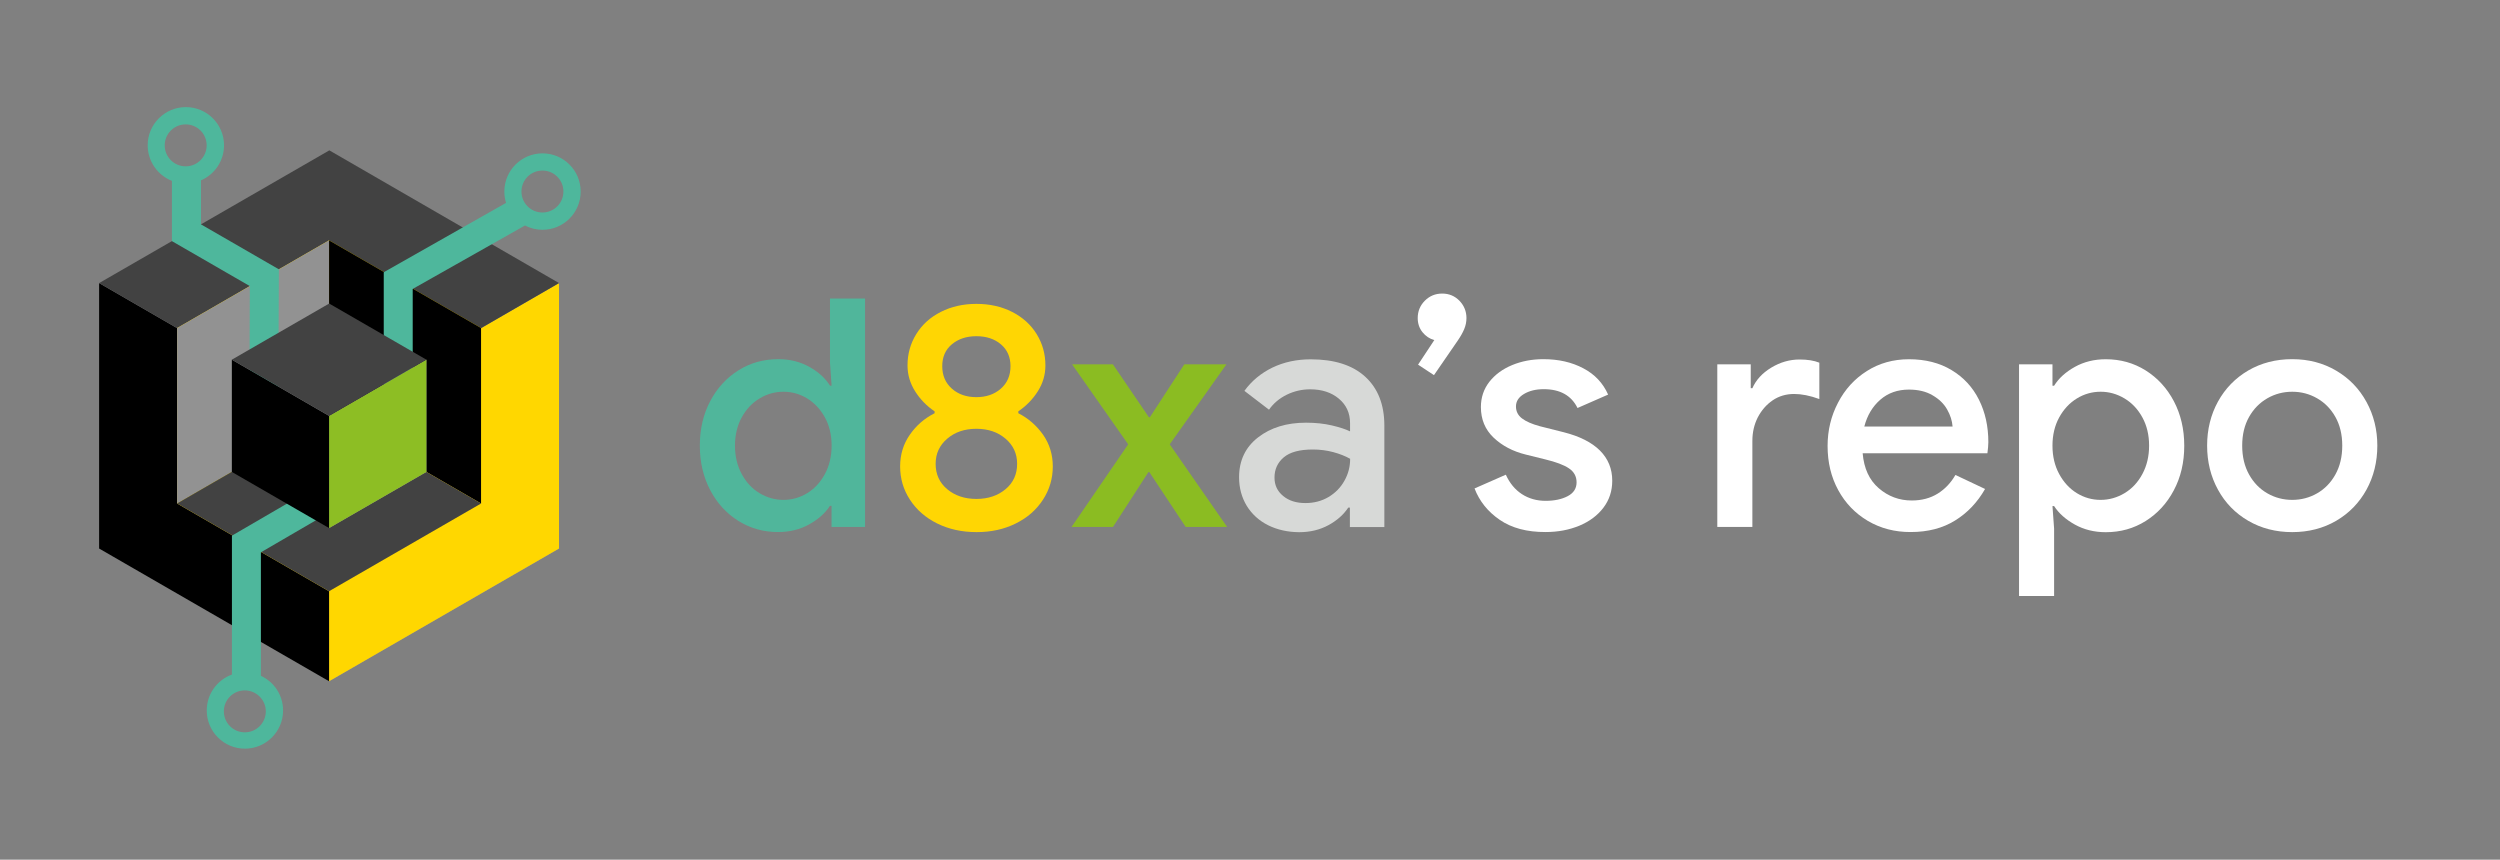 <?xml version="1.0" encoding="utf-8"?>
<!-- Generator: Adobe Illustrator 22.0.1, SVG Export Plug-In . SVG Version: 6.00 Build 0)  -->
<svg version="1.1" id="Layer_1" xmlns="http://www.w3.org/2000/svg" xmlns:xlink="http://www.w3.org/1999/xlink" x="0px" y="0px"
	 viewBox="0 0 2908.2 1000" style="enable-background:new 0 0 2908.2 1000;" xml:space="preserve">
<rect x="0" y="0" width="2908.2" height="1000" fill="#808080" stroke="none"/>
<style type="text/css">
	.st0{fill:#50B69B;}
	.st1{fill:#FFD603;}
	.st2{fill:#8BBC22;}
	.st3{fill:#D7D9D7;}
	.st4{fill:#FFFFFF;}
	.st5{clip-path:url(#SVGID_2_);fill:#929292;}
	.st6{clip-path:url(#SVGID_2_);fill:#FFD700;}
	.st7{clip-path:url(#SVGID_2_);}
	.st8{clip-path:url(#SVGID_2_);fill:#424242;}
	.st9{clip-path:url(#SVGID_4_);fill:#4EB79C;}
	.st10{clip-path:url(#SVGID_4_);fill:#929292;}
	.st11{clip-path:url(#SVGID_4_);fill:#8DBE24;}
	.st12{clip-path:url(#SVGID_4_);}
	.st13{clip-path:url(#SVGID_4_);fill:#424242;}
</style>
<g>
	<path class="st0" d="M859,606c-13.9-8.7-24.8-20.6-32.8-35.8c-8-15.2-12.1-32.5-12.1-51.8c0-19.3,4-36.5,12.1-51.8
		c8-15.2,19-27.1,32.8-35.8c13.8-8.7,29.3-13,46.4-13c13.4,0,25.3,3,36,8.9c10.6,5.9,18.7,13.2,24.1,21.9h1.9l-1.9-26.7v-74.6h40.8
		V613h-39v-24.5h-1.9c-5.4,8.4-13.5,15.6-24.1,21.5c-10.6,5.9-22.6,8.9-36,8.9C888.3,619,872.9,614.6,859,606z M939,573.7
		c8.5-5.2,15.4-12.6,20.6-22.3c5.2-9.6,7.8-20.6,7.8-33c0-12.4-2.6-23.3-7.8-32.8c-5.2-9.5-12.1-16.9-20.6-22.1
		c-8.5-5.2-17.8-7.8-27.6-7.8c-9.9,0-19.2,2.6-27.8,7.8c-8.7,5.2-15.6,12.6-20.8,22.1c-5.2,9.5-7.8,20.5-7.8,32.8
		c0,12.4,2.6,23.4,7.8,33s12.1,17.1,20.8,22.3c8.7,5.2,17.9,7.8,27.8,7.8C921.2,581.5,930.4,578.9,939,573.7z"/>
	<path class="st1" d="M1090.3,609c-13.5-6.7-24.1-15.9-31.7-27.6c-7.7-11.7-11.5-24.7-11.5-38.8c0-13.8,3.8-26.2,11.3-36.9
		c7.5-10.8,17.1-19.1,28.8-25v-2.2c-9.2-6.2-16.7-13.9-22.6-23.2c-5.9-9.3-8.9-19.4-8.9-30.2c0-13.4,3.4-25.5,10.2-36.5
		c6.8-11,16.3-19.6,28.6-25.8c12.2-6.2,26-9.3,41.4-9.3c15.3,0,29.1,3.1,41.4,9.3c12.2,6.2,21.8,14.8,28.6,25.8
		c6.8,11,10.2,23.2,10.2,36.5c0,10.9-3,21-8.9,30.2c-5.9,9.3-13.5,17-22.6,23.2v2.2c11.6,5.9,21.2,14.3,28.8,25
		c7.5,10.8,11.3,23.1,11.3,36.9c0,14.1-3.8,27-11.5,38.8c-7.7,11.8-18.2,21-31.7,27.6c-13.5,6.7-28.6,10-45.4,10
		C1118.9,619,1103.8,615.6,1090.3,609z M1169.7,569.1c9-7.5,13.5-17.4,13.5-29.5c0-11.9-4.5-21.6-13.5-29.3
		c-9-7.7-20.3-11.5-33.9-11.5c-13.6,0-24.9,3.8-33.9,11.5c-9,7.7-13.5,17.4-13.5,29.3c0,12.1,4.5,22,13.5,29.5
		c9,7.5,20.3,11.3,33.9,11.3C1149.4,580.4,1160.7,576.6,1169.7,569.1z M1164.2,452.2c7.5-6.6,11.3-15.3,11.3-26.2
		c0-10.6-3.7-19.1-11.1-25.4c-7.4-6.3-16.9-9.5-28.6-9.5c-11.6,0-21.1,3.2-28.6,9.5s-11.1,14.8-11.1,25.4c0,10.9,3.8,19.6,11.3,26.2
		c7.5,6.6,17,9.8,28.4,9.8C1147.1,462,1156.6,458.8,1164.2,452.2z"/>
	<path class="st2" d="M1312.4,516.9l-65.3-93.1h47.5l41.9,61.6h1.1l40.1-61.6h49l-66,93.1l66.8,96.1h-48.2l-42.3-63.8h-1.1
		l-41.2,63.8h-48.2L1312.4,516.9z"/>
	<path class="st3" d="M1475.2,611c-10.6-5.3-18.9-12.9-24.9-22.6c-5.9-9.8-8.9-20.8-8.9-33.2c0-19.5,7.4-35,22.1-46.4
		c14.7-11.4,33.3-17.1,55.8-17.1c11.1,0,21.1,1.1,30.1,3.2c8.9,2.1,16,4.4,21.1,6.9v-9.6c0-11.6-4.3-21.1-13-28.4
		c-8.7-7.3-19.8-10.9-33.4-10.9c-9.6,0-18.7,2.1-27.3,6.3c-8.5,4.2-15.4,10-20.6,17.4l-28.6-21.9c8.4-11.6,19.3-20.6,32.6-27.1
		c13.4-6.4,28.2-9.6,44.5-9.6c27.5,0,48.6,6.7,63.4,20.2c14.8,13.5,22.3,32.5,22.3,56.9v118h-40.1v-22.6h-1.9
		c-5.4,8.2-13.1,15-23,20.4c-9.9,5.4-21.3,8.2-34.1,8.2C1498,619,1485.9,616.3,1475.2,611z M1545.4,578.2c7.9-4.7,14.1-11,18.5-18.9
		c4.5-7.9,6.7-16.4,6.7-25.6c-5.7-3.2-12.3-5.8-19.8-7.8c-7.5-2-15.4-3-23.6-3c-15.3,0-26.6,3-33.8,9.1
		c-7.2,6.1-10.8,13.9-10.8,23.6c0,8.7,3.3,15.8,10,21.3c6.7,5.6,15.3,8.3,26,8.3C1528.5,585.2,1537.4,582.9,1545.4,578.2z"/>
	<path class="st4" d="M1649.6,424.2l18.9-28.6c-5.4-1.5-10-4.5-13.7-9.1c-3.7-4.6-5.6-10.1-5.6-16.5c0-7.9,2.8-14.7,8.3-20.2
		c5.6-5.6,12.3-8.3,20.2-8.3c7.9,0,14.6,2.8,20,8.3c5.4,5.6,8.2,12.3,8.2,20.2c0,4.5-0.9,8.7-2.6,12.8c-1.7,4.1-4.2,8.5-7.4,13.2
		l-27.8,40.4L1649.6,424.2z"/>
	<path class="st4" d="M1744.6,604.7c-13.9-9.5-23.6-21.7-29.3-36.5l36.4-16c4.5,9.9,10.7,17.4,18.7,22.6c8,5.2,17.3,7.8,27.6,7.8
		c10.1,0,18.7-1.8,25.6-5.4c6.9-3.6,10.4-9,10.4-16.1c0-6.9-3-12.4-8.9-16.3c-5.9-4-15.1-7.4-27.5-10.4l-22.6-5.6
		c-15.1-3.7-27.6-10.3-37.5-19.7c-9.9-9.4-14.8-21.3-14.8-35.6c0-11.1,3.3-20.9,9.8-29.3c6.6-8.4,15.4-14.9,26.5-19.5
		c11.1-4.6,23.2-6.9,36.4-6.9c17.6,0,33,3.5,46.4,10.6c13.4,7,23,17.3,28.9,30.6l-35.6,15.6c-7.2-14.6-20.3-21.9-39.3-21.9
		c-9.2,0-16.8,1.9-23,5.6c-6.2,3.7-9.3,8.5-9.3,14.5c0,5.7,2.3,10.3,7,13.9c4.7,3.6,11.6,6.6,20.8,9.1l27.8,7
		c18.5,4.7,32.6,11.8,42.1,21.3c9.5,9.5,14.3,21.2,14.3,35.1c0,11.9-3.4,22.3-10.2,31.3c-6.8,9-16.1,16-28,21
		c-11.9,4.9-25,7.4-39.3,7.4C1776.2,619,1758.4,614.2,1744.6,604.7z"/>
	<path class="st4" d="M1997.6,423.8h39v27.8h1.9c4.2-9.6,11.5-17.6,21.9-23.9c10.4-6.3,21.4-9.5,33-9.5c9.1,0,16.8,1.2,23,3.7v42.3
		c-10.9-4-20.7-5.9-29.3-5.9c-9.4,0-17.8,2.5-25,7.4c-7.3,5-13,11.6-17.3,19.8c-4.2,8.3-6.3,17.4-6.3,27.3V613h-40.8V423.8z"/>
	<path class="st4" d="M2172.9,606c-14.7-8.7-26.2-20.6-34.5-35.8c-8.3-15.2-12.4-32.3-12.4-51.4c0-18.1,4-34.8,12.1-50.3
		c8-15.5,19.2-27.8,33.6-36.9c14.3-9.1,30.7-13.7,49-13.7c19,0,35.6,4.2,49.5,12.6c14,8.4,24.6,19.9,31.9,34.5
		c7.3,14.6,10.9,31,10.9,49.3c0,3.5-0.4,7.8-1.1,13h-145.1c1.5,17.6,7.7,31.1,18.7,40.6c11,9.5,23.8,14.3,38.4,14.3
		c11.6,0,21.7-2.7,30.2-8c8.5-5.3,15.4-12.6,20.6-21.7l34.5,16.3c-8.9,15.6-20.5,27.8-34.9,36.7c-14.3,8.9-31.5,13.4-51.6,13.4
		C2204.2,619,2187.6,614.6,2172.9,606z M2271.4,496.2c-0.5-6.7-2.6-13.3-6.3-19.8c-3.7-6.6-9.3-12.1-16.9-16.5
		c-7.5-4.5-16.8-6.7-27.6-6.7c-13.1,0-24.2,3.9-33.2,11.7c-9,7.8-15.3,18.2-18.7,31.3H2271.4z"/>
	<path class="st4" d="M2348.6,423.8h39v24.9h1.9c5.4-8.7,13.5-16,24.1-21.9c10.6-5.9,22.6-8.9,36-8.9c17.1,0,32.5,4.3,46.4,13
		c13.8,8.7,24.8,20.6,32.8,35.8c8,15.2,12.1,32.5,12.1,51.8c0,19.3-4,36.5-12.1,51.8c-8,15.2-19,27.1-32.8,35.8
		c-13.9,8.7-29.3,13-46.4,13c-13.4,0-25.4-3-36-8.9c-10.6-5.9-18.7-13.1-24.1-21.5h-1.9l1.9,26.3v78.3h-40.8V423.8z M2471.4,573.7
		c8.7-5.2,15.6-12.6,20.8-22.3s7.8-20.6,7.8-33c0-12.4-2.6-23.3-7.8-32.8c-5.2-9.5-12.1-16.9-20.8-22.1c-8.7-5.2-17.9-7.8-27.8-7.8
		c-9.9,0-19.1,2.6-27.6,7.8c-8.5,5.2-15.4,12.6-20.6,22.1c-5.2,9.5-7.8,20.5-7.8,32.8c0,12.4,2.6,23.4,7.8,33s12.1,17.1,20.6,22.3
		c8.5,5.2,17.7,7.8,27.6,7.8C2453.4,581.5,2462.7,578.9,2471.4,573.7z"/>
	<path class="st4" d="M2615.3,605.8c-15.1-8.8-26.8-20.8-35.2-36.2c-8.4-15.3-12.6-32.4-12.6-51.2c0-18.8,4.2-35.9,12.6-51.2
		c8.4-15.3,20.2-27.4,35.2-36.2c15.1-8.8,32.1-13.2,51.2-13.2c19,0,36.1,4.5,51.2,13.4c15.1,8.9,26.8,21,35.2,36.4
		c8.4,15.3,12.6,32.3,12.6,50.8c0,18.8-4.2,35.9-12.6,51.2c-8.4,15.3-20.2,27.4-35.2,36.2c-15.1,8.8-32.2,13.2-51.2,13.2
		C2647.5,619,2630.4,614.6,2615.3,605.8z M2695.4,573.9c8.9-5.1,16-12.4,21.3-21.9c5.3-9.5,8-20.7,8-33.6c0-12.9-2.7-24-8-33.4
		c-5.3-9.4-12.4-16.6-21.3-21.7c-8.9-5.1-18.5-7.6-28.9-7.6s-20,2.5-28.9,7.6c-8.9,5.1-16,12.3-21.3,21.7c-5.3,9.4-8,20.5-8,33.4
		c0,12.9,2.7,24.1,8,33.6c5.3,9.5,12.4,16.8,21.3,21.9c8.9,5.1,18.6,7.6,28.9,7.6S2686.5,579,2695.4,573.9z"/>
</g>
<g>
	<g>
		<defs>
			<rect id="SVGID_1_" x="0" y="124.7" width="675.5" height="750.6"/>
		</defs>
		<clipPath id="SVGID_2_">
			<use xlink:href="#SVGID_1_"  style="overflow:visible;"/>
		</clipPath>
		<polygon class="st5" points="382.8,792.5 650.3,638.1 650.3,329.3 382.8,483.9 		"/>
		<polygon class="st6" points="382.8,792.5 650.3,638.1 650.3,329.3 382.8,483.9 		"/>
		<polygon class="st7" points="382.8,792.5 115.3,638.1 115.3,329.3 382.8,483.9 		"/>
		<polygon class="st8" points="115.3,329.3 382.8,483.9 650.3,329.3 383.1,174.9 		"/>
		<polygon class="st6" points="382.8,279.6 206,381.6 206,585.7 382.8,483.5 		"/>
		<polygon class="st6" points="382.8,279.6 559.6,381.6 559.6,585.7 382.8,483.5 		"/>
		<polygon class="st6" points="559.6,585.7 382.8,483.5 206,585.7 382.7,687.8 		"/>
		<polygon class="st5" points="382.8,279.6 206,381.6 206,585.7 382.8,483.5 		"/>
		<polygon class="st7" points="382.8,279.6 559.6,381.6 559.6,585.7 382.8,483.5 		"/>
		<polygon class="st8" points="559.6,585.7 382.8,483.5 206,585.7 382.7,687.8 		"/>
		<g class="st7">
			<defs>
				<rect id="SVGID_3_" x="0" y="124.7" width="675.5" height="750.6"/>
			</defs>
			<clipPath id="SVGID_4_">
				<use xlink:href="#SVGID_3_"  style="overflow:visible;"/>
			</clipPath>
			<path class="st9" d="M631.1,178.4c-24.5,0-44.4,19.9-44.4,44.4c0,4.6,0.7,9.1,2,13.2l-142.3,80.7v203.6l-58.1,33.8l-64.8-37.4
				l0.9-203.4l-90.6-52.3v-51.2c15.8-6.8,26.8-22.5,26.8-40.8c0-24.5-19.9-44.4-44.4-44.4c-24.5,0-44.4,19.9-44.4,44.4
				c0,18.8,11.7,34.9,28.2,41.4v70.1l90.6,52.3l-0.7,203.5l64.8,37.4l-84.9,49.4v161.6c-17.1,6.2-29.3,22.6-29.3,41.8
				c0,24.5,19.9,44.4,44.4,44.4c24.5,0,44.4-19.9,44.4-44.4c0-17.9-10.5-33.3-25.8-40.3V642.5l176.6-102.8V336.1l130.6-73.8
				c6.1,3.2,13,5,20.4,5c24.5,0,44.4-19.9,44.4-44.4C675.5,198.3,655.6,178.4,631.1,178.4 M216,193.5c-13.5,0-24.4-10.9-24.4-24.4
				c0-13.5,10.9-24.4,24.4-24.4c13.5,0,24.4,10.9,24.4,24.4C240.4,182.6,229.5,193.5,216,193.5 M309.2,827.5
				c0,13.5-10.9,24.4-24.4,24.4c-13.5,0-24.4-10.9-24.4-24.4c0-13.5,10.9-24.4,24.4-24.4C298.3,803.2,309.2,814.1,309.2,827.5
				 M631,247.2c-13.5,0-24.4-10.9-24.4-24.4c0-13.5,10.9-24.4,24.4-24.4c13.5,0,24.4,10.9,24.4,24.4
				C655.4,236.3,644.5,247.2,631,247.2"/>
			<polygon class="st10" points="382.8,614.3 496,549 496,418.4 382.8,483.8 			"/>
			<polygon class="st11" points="382.8,614.3 496,549 496,418.4 382.8,483.8 			"/>
			<polygon class="st12" points="382.8,614.3 269.7,549 269.7,418.4 382.8,483.8 			"/>
			<polygon class="st13" points="269.7,418.4 382.8,483.8 496,418.4 382.9,353.1 			"/>
		</g>
	</g>
</g>
</svg>

